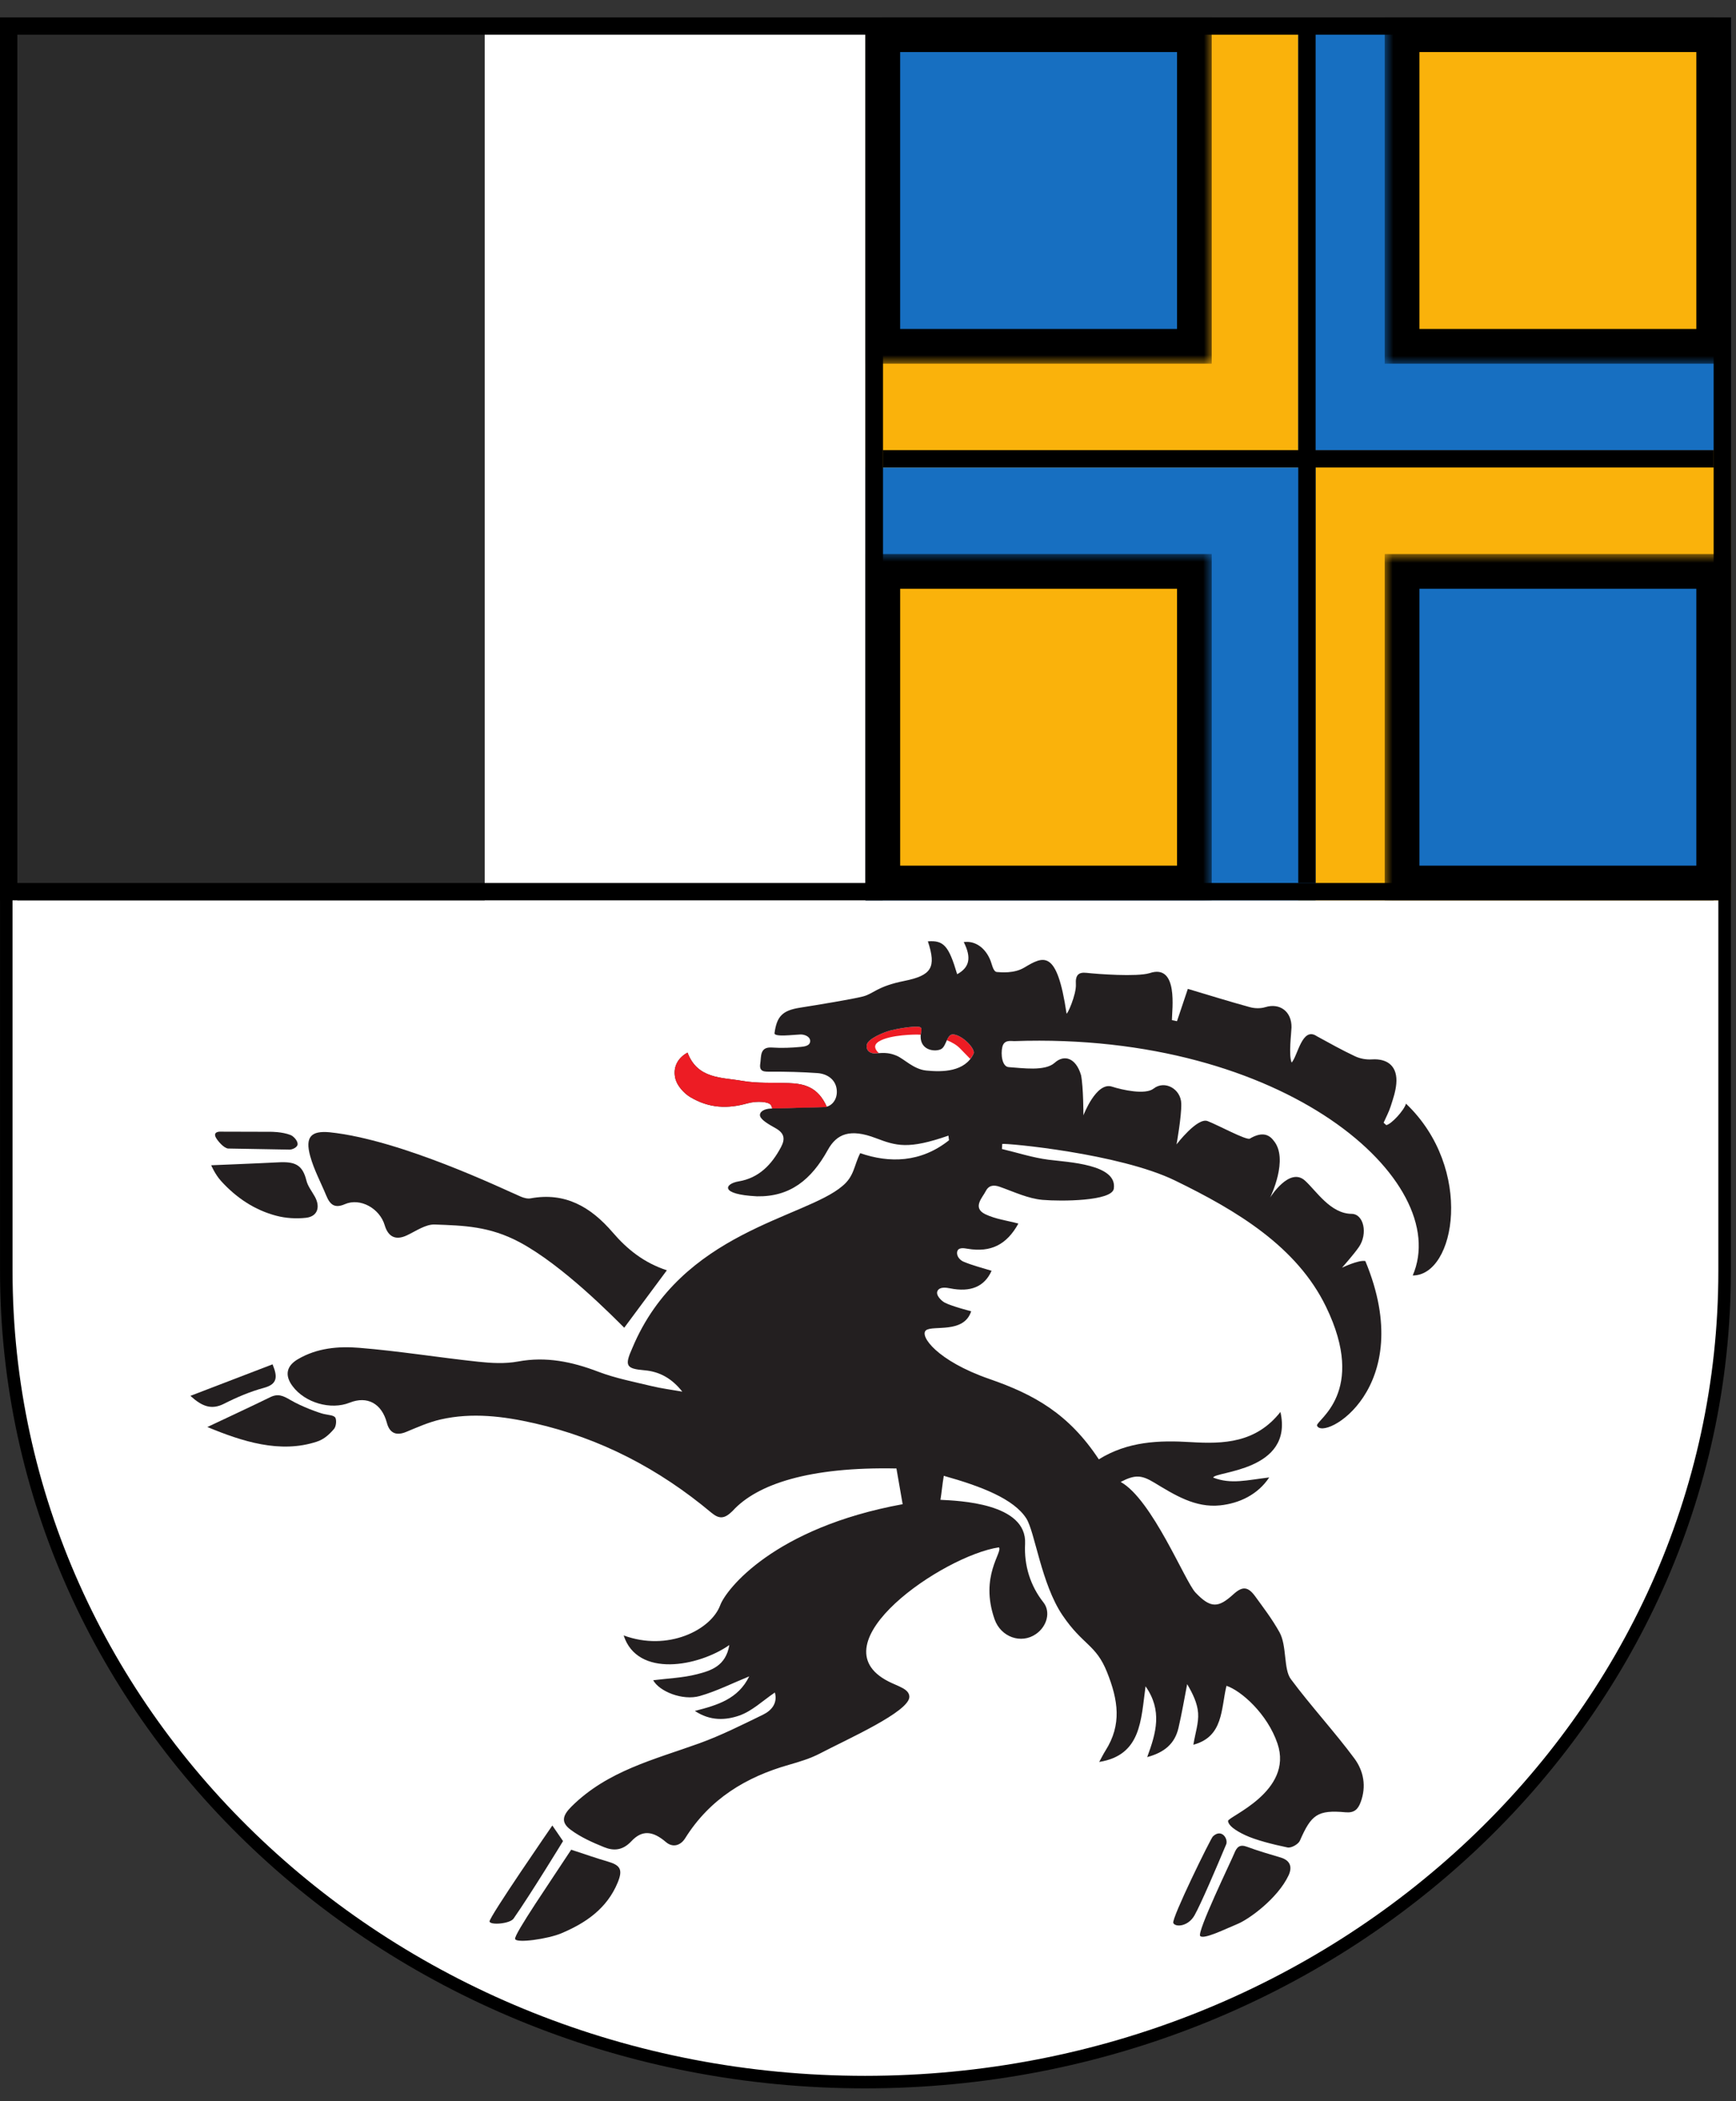 <svg width="100" height="121" viewBox="0 0 100 121" fill="none" xmlns="http://www.w3.org/2000/svg">
<rect x="0" y="0" width="100" height="121" fill="#333333" stroke="none"/>
<g clip-path="url(#clip0_275_78779)">
<path d="M99.344 1.361V73.205C99.344 99.025 77.145 119.912 49.83 119.912C22.488 119.912 0.362 99.025 0.362 73.205L0.361 1.361H99.344Z" fill="white"/>
<rect x="99.711" y="51.852" width="24.928" height="25.925" transform="rotate(180 99.711 51.852)" fill="#FAB20B"/>
<rect x="49.856" y="51.852" width="24.928" height="25.925" transform="rotate(-90 49.856 51.852)" fill="#176FC1"/>
<rect x="99.711" y="1" width="24.928" height="25.925" transform="rotate(90 99.711 1)" fill="#176FC1"/>
<mask id="path-5-outside-1_275_78779" maskUnits="userSpaceOnUse" x="79.714" y="31.907" width="20" height="20" fill="black">
<rect fill="white" x="79.714" y="31.907" width="20" height="20"/>
<path fill-rule="evenodd" clip-rule="evenodd" d="M98.714 50.855L98.714 32.907L80.766 32.907L80.766 50.855L98.714 50.855Z"/>
</mask>
<path fill-rule="evenodd" clip-rule="evenodd" d="M98.714 50.855L98.714 32.907L80.766 32.907L80.766 50.855L98.714 50.855Z" fill="#176FC1"/>
<path d="M98.714 32.907L98.714 31.907L99.714 31.907L99.714 32.907L98.714 32.907ZM80.766 32.907L79.766 32.907L79.766 31.907L80.766 31.907L80.766 32.907ZM80.766 50.855L80.766 51.855L79.766 51.855L79.766 50.855L80.766 50.855ZM97.714 50.855L97.714 32.907L99.714 32.907L99.714 50.855L97.714 50.855ZM98.714 33.907L80.766 33.907L80.766 31.907L98.714 31.907L98.714 33.907ZM81.766 32.907L81.766 50.855L79.766 50.855L79.766 32.907L81.766 32.907ZM80.766 49.855L98.714 49.855L98.714 51.855L80.766 51.855L80.766 49.855Z" fill="black" mask="url(#path-5-outside-1_275_78779)"/>
<mask id="path-7-outside-2_275_78779" maskUnits="userSpaceOnUse" x="49.801" y="31.855" width="20" height="20" fill="black">
<rect fill="white" x="49.801" y="31.855" width="20" height="20"/>
<path fill-rule="evenodd" clip-rule="evenodd" d="M50.853 50.855L68.801 50.855L68.801 32.907L50.853 32.907L50.853 50.855Z"/>
</mask>
<path fill-rule="evenodd" clip-rule="evenodd" d="M50.853 50.855L68.801 50.855L68.801 32.907L50.853 32.907L50.853 50.855Z" fill="#FAB20B"/>
<path d="M68.801 50.855L69.801 50.855L69.801 51.855L68.801 51.855L68.801 50.855ZM68.801 32.907L68.801 31.907L69.801 31.907L69.801 32.907L68.801 32.907ZM50.853 32.907L49.853 32.907L49.853 31.907L50.853 31.907L50.853 32.907ZM50.853 49.855L68.801 49.855L68.801 51.855L50.853 51.855L50.853 49.855ZM67.801 50.855L67.801 32.907L69.801 32.907L69.801 50.855L67.801 50.855ZM68.801 33.907L50.853 33.907L50.853 31.907L68.801 31.907L68.801 33.907ZM51.853 32.907L51.853 50.855L49.853 50.855L49.853 32.907L51.853 32.907Z" fill="black" mask="url(#path-7-outside-2_275_78779)"/>
<mask id="path-9-outside-3_275_78779" maskUnits="userSpaceOnUse" x="79.766" y="0.997" width="20" height="20" fill="black">
<rect fill="white" x="79.766" y="0.997" width="20" height="20"/>
<path fill-rule="evenodd" clip-rule="evenodd" d="M98.714 1.997L80.766 1.997L80.766 19.945L98.714 19.945L98.714 1.997Z"/>
</mask>
<path fill-rule="evenodd" clip-rule="evenodd" d="M98.714 1.997L80.766 1.997L80.766 19.945L98.714 19.945L98.714 1.997Z" fill="#FAB20B"/>
<path d="M80.766 1.997L79.766 1.997L79.766 0.997L80.766 0.997L80.766 1.997ZM80.766 19.945L80.766 20.945L79.766 20.945L79.766 19.945L80.766 19.945ZM98.714 19.945L99.714 19.945L99.714 20.945L98.714 20.945L98.714 19.945ZM98.714 2.997L80.766 2.997L80.766 0.997L98.714 0.997L98.714 2.997ZM81.766 1.997L81.766 19.945L79.766 19.945L79.766 1.997L81.766 1.997ZM80.766 18.945L98.714 18.945L98.714 20.945L80.766 20.945L80.766 18.945ZM97.714 19.945L97.714 1.997L99.714 1.997L99.714 19.945L97.714 19.945Z" fill="black" mask="url(#path-9-outside-3_275_78779)"/>
<rect x="49.856" y="1" width="24.928" height="25.925" fill="#FAB20B"/>
<path fill-rule="evenodd" clip-rule="evenodd" d="M0 1H99.704V73.205C99.704 99.244 77.324 120.272 49.829 120.272C22.308 120.272 0.002 99.243 0.002 73.205L0 1ZM0.721 1.721L0.723 73.205C0.723 98.806 22.667 119.551 49.829 119.551C76.966 119.551 98.983 98.806 98.983 73.205V1.721H0.721Z" fill="black"/>
<mask id="path-13-outside-4_275_78779" maskUnits="userSpaceOnUse" x="49.852" y="0.945" width="20" height="20" fill="black">
<rect fill="white" x="49.852" y="0.945" width="20" height="20"/>
<path fill-rule="evenodd" clip-rule="evenodd" d="M50.852 1.997V19.945H68.8V1.997H50.852Z"/>
</mask>
<path fill-rule="evenodd" clip-rule="evenodd" d="M50.852 1.997V19.945H68.8V1.997H50.852Z" fill="#176FC1"/>
<path d="M50.852 19.945V20.945H49.852V19.945H50.852ZM68.8 19.945H69.8V20.945H68.8V19.945ZM68.8 1.997V0.997H69.8V1.997H68.8ZM51.852 1.997V19.945H49.852V1.997H51.852ZM50.852 18.945H68.8V20.945H50.852V18.945ZM67.8 19.945V1.997H69.8V19.945H67.8ZM68.8 2.997H50.852V0.997H68.8V2.997Z" fill="black" mask="url(#path-13-outside-4_275_78779)"/>
<path fill-rule="evenodd" clip-rule="evenodd" d="M52.955 59.141C52.582 59.079 51.592 59.265 51.268 59.353C50.913 59.45 49.983 59.821 49.928 60.182C49.873 60.543 50.178 60.695 50.457 60.666C50.519 60.659 50.57 60.659 50.627 60.655C50.415 60.457 50.278 60.203 50.616 59.987C51.272 59.569 52.828 59.583 52.828 59.583C52.828 59.583 52.916 59.586 53.042 59.593C53.07 59.403 53.154 59.173 52.955 59.141Z" fill="#ED1C24"/>
<path fill-rule="evenodd" clip-rule="evenodd" d="M54.926 59.574C54.732 59.55 54.632 59.715 54.544 59.908C54.831 60.022 55.103 60.175 55.307 60.386C55.513 60.6 55.71 60.802 55.89 60.985C55.96 60.894 56.028 60.798 56.081 60.686C56.205 60.424 55.484 59.643 54.926 59.574Z" fill="#ED1C24"/>
<path d="M44.478 63.84C44.478 63.84 44.469 63.745 44.409 63.645C44.296 63.453 43.632 63.383 43.043 63.547C41.924 63.861 40.858 63.84 39.756 63.18C39.419 62.978 39.026 62.56 38.915 62.16C38.746 61.552 38.971 60.963 39.604 60.621C40.183 62.149 41.567 62.04 42.748 62.248C43.627 62.402 44.54 62.342 45.437 62.377C46.321 62.411 47.13 62.596 47.633 63.759L44.478 63.84Z" fill="#231F20"/>
<path d="M54.927 59.574C54.538 59.527 54.528 60.229 54.228 60.41C53.928 60.59 53.023 60.538 53.031 59.682C53.032 59.483 53.185 59.179 52.955 59.141C52.582 59.079 51.592 59.265 51.268 59.353C50.913 59.45 49.983 59.821 49.928 60.182C49.873 60.543 50.178 60.695 50.457 60.667C50.976 60.613 51.268 60.642 51.645 60.799C52.07 60.974 52.62 61.579 53.354 61.654C54.305 61.751 55.585 61.73 56.082 60.685C56.206 60.425 55.485 59.643 54.927 59.574ZM47.454 63.759C47.837 63.759 48.205 63.411 48.205 62.883C48.205 62.23 47.707 61.845 47.084 61.801C46.192 61.738 45.296 61.716 44.402 61.719C44.049 61.721 43.716 61.75 43.794 61.253C43.858 60.851 43.751 60.28 44.465 60.329C45.018 60.367 45.578 60.346 46.13 60.292C46.319 60.273 46.67 60.239 46.669 59.953C46.667 59.678 46.315 59.572 46.115 59.577C45.726 59.589 44.581 59.742 44.615 59.499C44.746 58.542 45.062 58.196 46.074 58.036C47.086 57.876 49.1 57.546 49.714 57.387C50.327 57.228 50.512 56.811 52.087 56.494C53.661 56.177 53.949 55.726 53.449 54.214C54.361 54.144 54.651 54.47 55.136 56.107C55.853 55.714 55.968 55.155 55.516 54.256C56.182 54.162 56.785 54.601 57.069 55.355C57.157 55.588 57.217 55.969 57.434 55.981C57.652 55.994 58.411 56.077 58.996 55.728C60.111 55.063 60.882 54.632 61.436 58.363C61.457 58.504 62.012 57.273 61.975 56.68C61.942 56.165 62.119 55.975 62.591 56.028C63.217 56.099 65.492 56.266 66.217 56.046C67.903 55.474 67.506 58.185 67.506 58.75C67.603 58.77 67.701 58.791 67.799 58.812C67.994 58.229 68.19 57.647 68.424 56.951C69.59 57.298 70.788 57.672 71.997 58.004C72.277 58.08 72.612 58.089 72.886 58.004C73.721 57.746 74.413 58.254 74.395 59.173C74.388 59.502 74.22 60.743 74.402 61.196C74.754 60.825 75.003 59.096 75.856 59.678C76.586 60.078 77.314 60.485 78.065 60.837C78.352 60.971 78.704 61.034 79.019 61.013C79.97 60.949 80.521 61.446 80.431 62.423C80.392 62.865 80.242 63.3 80.105 63.726C80.001 64.048 79.838 64.349 79.701 64.659C79.752 64.705 79.802 64.751 79.852 64.796C80.141 64.757 80.888 63.941 80.99 63.56C84.933 67.315 83.836 73.463 81.378 73.457C83.715 68.043 74.055 59.413 58.425 59.959C58.199 59.954 57.836 59.878 57.737 60.3C57.64 60.714 57.72 61.433 58.109 61.458C58.891 61.509 60.198 61.711 60.754 61.207C61.286 60.724 61.97 60.901 62.272 61.92C62.411 62.612 62.409 64.234 62.409 64.234C62.409 64.234 63.147 62.286 64.054 62.581C64.654 62.775 65.979 63.067 66.452 62.694C67.085 62.194 68.023 62.704 68.046 63.559C68.065 64.289 67.773 65.908 67.773 65.908C67.773 65.908 68.97 64.34 69.561 64.565C70.15 64.789 71.801 65.689 71.995 65.575C72.586 65.226 73.033 65.255 73.353 65.675C74.274 66.733 73.163 68.972 73.163 68.972C73.163 68.972 74.28 67.169 75.18 68.001C75.824 68.587 76.643 69.899 77.854 69.907C78.562 69.91 78.801 71.055 78.278 71.817C77.988 72.24 77.304 73.01 77.304 73.01C77.304 73.01 78.249 72.552 78.648 72.625C81.709 79.967 76.206 83.025 75.864 82.101C75.796 81.791 78.786 80.202 76.382 75.254C74.7 71.792 71.25 69.722 67.685 67.988C64.476 66.426 57.967 65.828 57.733 65.882C57.727 65.979 57.72 66.076 57.715 66.173C58.608 66.385 59.492 66.674 60.397 66.79C61.525 66.935 64.377 67.047 64.159 68.46C64.049 69.177 61.132 69.196 60.059 69.103C59.219 69.031 58.401 68.636 57.584 68.348C57.224 68.221 56.944 68.27 56.776 68.611C56.608 68.952 55.982 69.557 56.761 69.931C57.352 70.214 58.032 70.297 58.663 70.467C57.984 71.695 57.07 72.141 55.734 71.918C55.549 71.887 55.191 71.815 55.137 72.092C55.085 72.369 55.33 72.589 55.496 72.659C56.02 72.881 56.579 73.018 57.119 73.186C56.71 74.103 55.909 74.436 54.726 74.198C54.503 74.153 54.127 74.099 54.005 74.345C53.882 74.591 54.235 74.928 54.437 75.029C54.881 75.25 55.943 75.517 55.943 75.517C55.526 76.828 53.728 76.303 53.34 76.615C52.952 76.927 53.973 78.371 56.995 79.418C59.582 80.313 61.571 81.429 63.296 84.046C64.965 83.011 66.758 82.941 68.596 83.054C70.485 83.169 72.348 83.104 73.757 81.317C74.53 84.745 69.947 84.735 69.884 85.097C70.912 85.498 71.832 85.24 73.112 85.088C72.447 86.09 71.376 86.582 70.282 86.697C68.847 86.847 67.662 86.096 66.482 85.383C65.75 84.941 65.376 84.92 64.555 85.347C66.369 86.356 68.258 91.076 68.861 91.714C69.746 92.65 70.188 92.6 71.05 91.816C71.573 91.341 71.89 91.363 72.315 91.951C72.796 92.617 73.255 93.206 73.699 93.995C74.143 94.783 73.924 96.151 74.368 96.716C75.448 98.177 76.942 99.813 78.02 101.276C78.552 101.998 78.717 102.879 78.379 103.789C78.224 104.206 78.007 104.417 77.508 104.372C75.898 104.227 75.535 104.503 74.88 106.005C74.788 106.216 74.378 106.443 74.166 106.398C73.341 106.227 72.342 105.977 71.73 105.69C71.118 105.402 70.762 105.124 70.74 104.874C70.718 104.624 74.526 103.18 73.587 100.413C73.003 98.691 71.483 97.362 70.65 97.089C70.329 98.405 70.488 100.019 68.742 100.482C68.854 99.805 69.055 99.223 69.015 98.659C68.976 98.084 68.7 97.527 68.385 96.993C68.221 97.834 68.079 98.682 67.884 99.517C67.67 100.433 67.064 100.929 66.083 101.194C66.6 99.796 66.967 98.517 65.988 97.117C65.72 99.083 65.738 101.083 63.319 101.473C63.44 101.253 63.55 101.027 63.683 100.816C64.626 99.325 64.416 97.921 63.77 96.303C63.129 94.696 62.383 94.765 61.205 93.027C59.98 91.219 59.615 88.218 59.117 87.445C58.401 86.334 56.569 85.611 54.366 84.995C54.282 85.488 54.236 86.01 54.173 86.377C55.197 86.431 59.169 86.557 59.049 88.914C58.985 90.162 59.351 91.329 60.106 92.285C60.528 92.82 60.325 93.652 59.679 94.104C58.821 94.703 57.651 94.281 57.292 93.258C56.414 90.757 57.793 89.367 57.539 89.115C54.337 89.592 46.93 94.669 51.178 96.837C51.752 97.13 52.359 97.263 52.382 97.705C52.424 98.564 48.789 100.169 47.252 100.976C46.687 101.273 46.062 101.461 45.448 101.637C42.988 102.336 40.895 103.589 39.469 105.866C39.195 106.303 38.743 106.416 38.363 106.09C37.609 105.446 36.994 105.371 36.369 106.04C35.87 106.574 35.352 106.607 34.796 106.381C34.13 106.11 33.452 105.81 32.875 105.381C32.295 104.95 32.403 104.555 32.926 104.036C35 101.978 37.697 101.334 40.28 100.402C41.534 99.949 42.74 99.341 43.946 98.755C44.449 98.51 44.801 98.09 44.636 97.474C43.951 97.934 43.319 98.552 42.573 98.807C41.813 99.067 40.923 99.133 40.028 98.535C41.341 98.2 42.519 97.847 43.158 96.545C42.181 96.942 41.269 97.404 40.307 97.677C39.319 97.958 37.974 97.409 37.627 96.768C38.466 96.661 39.331 96.632 40.152 96.421C40.949 96.216 41.809 95.956 42.012 94.74C40.244 95.98 36.718 96.645 35.925 94.187C38.458 95.126 40.955 93.882 41.489 92.442C41.824 91.542 44.565 87.989 51.996 86.629C51.864 85.873 51.755 85.239 51.638 84.572C46.63 84.469 43.606 85.469 42.196 87.022C41.725 87.488 41.423 87.492 40.967 87.11C37.952 84.588 34.571 82.828 30.79 81.969C29.012 81.564 27.195 81.336 25.383 81.749C24.704 81.903 24.051 82.194 23.402 82.464C22.831 82.702 22.445 82.545 22.286 81.945C21.99 80.829 21.157 80.376 20.143 80.782C19.053 81.218 17.573 80.792 16.856 79.835C16.389 79.214 16.494 78.671 17.156 78.281C18.261 77.63 19.494 77.525 20.692 77.623C22.982 77.809 25.258 78.18 27.545 78.424C28.303 78.506 29.095 78.549 29.838 78.412C31.455 78.111 32.951 78.423 34.461 78.999C35.45 79.376 36.503 79.578 37.534 79.827C38.095 79.963 38.67 80.035 39.303 80.148C38.711 79.394 38.006 78.992 37.124 78.917C36.055 78.825 35.967 78.656 36.427 77.629C39.233 70.924 46.357 70.164 48.527 68.304C49.218 67.733 49.187 67.123 49.552 66.412C51.237 66.997 53.048 66.959 54.667 65.669C54.656 65.581 54.644 65.492 54.633 65.403C52.31 66.213 51.624 65.992 50.432 65.54C48.975 64.989 48.202 65.294 47.69 66.219C46.73 67.956 45.503 68.932 43.605 68.898C41.405 68.788 41.751 68.17 42.553 68.037C43.703 67.846 44.447 67.085 44.988 66.065C45.243 65.584 45.184 65.259 44.664 64.968C44.282 64.755 43.825 64.491 43.78 64.262C43.735 64.033 44.016 63.854 44.409 63.844C44.803 63.833 47.182 63.759 47.454 63.759Z" fill="#231F20"/>
<path d="M38.414 73.158C37.59 74.268 36.81 75.319 35.958 76.467C35.371 75.886 32.428 72.869 29.917 71.534C28.192 70.618 26.711 70.582 25.043 70.522C24.514 70.503 23.96 70.901 23.434 71.148C22.808 71.441 22.365 71.253 22.159 70.559C21.872 69.595 20.752 68.964 19.864 69.351C19.269 69.611 19.006 69.369 18.795 68.858C18.481 68.097 18.081 67.362 17.866 66.572C17.567 65.475 17.92 65.112 18.985 65.209C23.136 65.638 29.105 68.54 30.002 68.917C30.176 68.99 30.387 69.048 30.565 69.015C32.542 68.653 34.016 69.487 35.305 70.99C36.117 71.936 37.093 72.729 38.414 73.158Z" fill="#231F20"/>
<path d="M29.672 111.667C29.603 111.405 31.753 108.288 32.902 106.528C33.686 106.783 34.344 107.017 35.014 107.211C35.731 107.42 35.889 107.669 35.584 108.413C34.961 109.93 33.719 110.759 32.333 111.343C31.556 111.67 29.742 111.927 29.672 111.667Z" fill="#231F20"/>
<path d="M15.552 80.473C16.016 80.241 16.314 80.384 16.735 80.632C17.387 81.015 18.359 81.363 18.639 81.431C18.919 81.499 19.272 81.496 19.332 81.679C19.393 81.863 19.35 82.168 19.238 82.299C18.912 82.678 18.619 82.907 18.249 83.028C16.134 83.725 13.938 83.012 11.945 82.184C11.945 82.184 14.812 80.842 15.552 80.473Z" fill="#231F20"/>
<path d="M12.165 67.109C12.165 67.109 14.973 66.997 16.019 66.941C16.981 66.888 17.424 67.067 17.652 67.993C17.733 68.323 17.969 68.612 18.137 68.918C18.47 69.523 18.286 70.061 17.626 70.135C17.063 70.198 16.459 70.161 15.911 70.016C14.668 69.688 13.609 68.983 12.729 68.01C12.387 67.632 12.165 67.109 12.165 67.109Z" fill="#231F20"/>
<path d="M32.433 106.032C32.433 106.032 30.603 109.033 29.583 110.495C29.376 110.794 28.244 110.887 28.2 110.662C28.155 110.437 31.817 105.134 31.817 105.134L32.433 106.032Z" fill="#231F20"/>
<path d="M10.968 80.39C12.616 79.758 14.149 79.169 15.7 78.574C16.017 79.333 15.956 79.725 15.195 79.931C14.408 80.144 13.639 80.472 12.905 80.844C12.175 81.214 11.635 80.995 10.968 80.39Z" fill="#231F20"/>
<path d="M12.665 65.174L15.596 65.182C15.596 65.182 16.243 65.174 16.736 65.367C16.907 65.433 17.145 65.692 17.145 65.886C17.145 66.08 16.84 66.206 16.687 66.208L13.143 66.146C12.892 66.128 12.524 65.692 12.428 65.501C12.261 65.168 12.665 65.174 12.665 65.174Z" fill="#231F20"/>
<path d="M69.136 111.498C68.931 111.279 70.928 107.161 71.084 106.77C71.239 106.38 71.401 106.197 71.836 106.36C72.47 106.596 73.122 106.784 73.77 106.977C74.324 107.143 74.457 107.522 74.221 108.018C73.594 109.336 71.954 110.529 71.295 110.799C70.635 111.07 69.34 111.717 69.136 111.498Z" fill="#231F20"/>
<path d="M67.586 110.747C67.474 110.494 69.74 105.88 69.867 105.762C70.39 105.269 70.791 105.954 70.615 106.26C70.045 107.621 69.186 109.631 68.813 110.299C68.44 110.966 67.698 111.001 67.586 110.747Z" fill="#231F20"/>
<path d="M44.478 63.84C44.478 63.84 44.469 63.745 44.409 63.645C44.296 63.453 43.632 63.383 43.043 63.547C41.924 63.861 40.858 63.84 39.756 63.18C39.419 62.978 39.026 62.56 38.915 62.16C38.746 61.552 38.971 60.963 39.604 60.621C40.183 62.149 41.567 62.04 42.748 62.248C43.627 62.402 44.54 62.342 45.437 62.377C46.321 62.411 47.13 62.596 47.633 63.759L44.478 63.84Z" fill="#ED1C24"/>
<rect x="0.998" y="1.997" width="26.922" height="49.855" fill="#2B2B2B"/>
<rect x="0.5" y="1.5" width="49.853" height="49.853" stroke="black"/>
<rect x="50.356" y="1.5" width="48.855" height="49.853" stroke="black"/>
<line x1="50.853" y1="26.425" x2="98.714" y2="26.425" stroke="black"/>
<line x1="75.284" y1="1.997" x2="75.284" y2="50.855" stroke="black"/>
</g>
<defs>
<clipPath id="clip0_275_78779">
<rect width="100" height="121" fill="white"/>
</clipPath>
</defs>
</svg>
